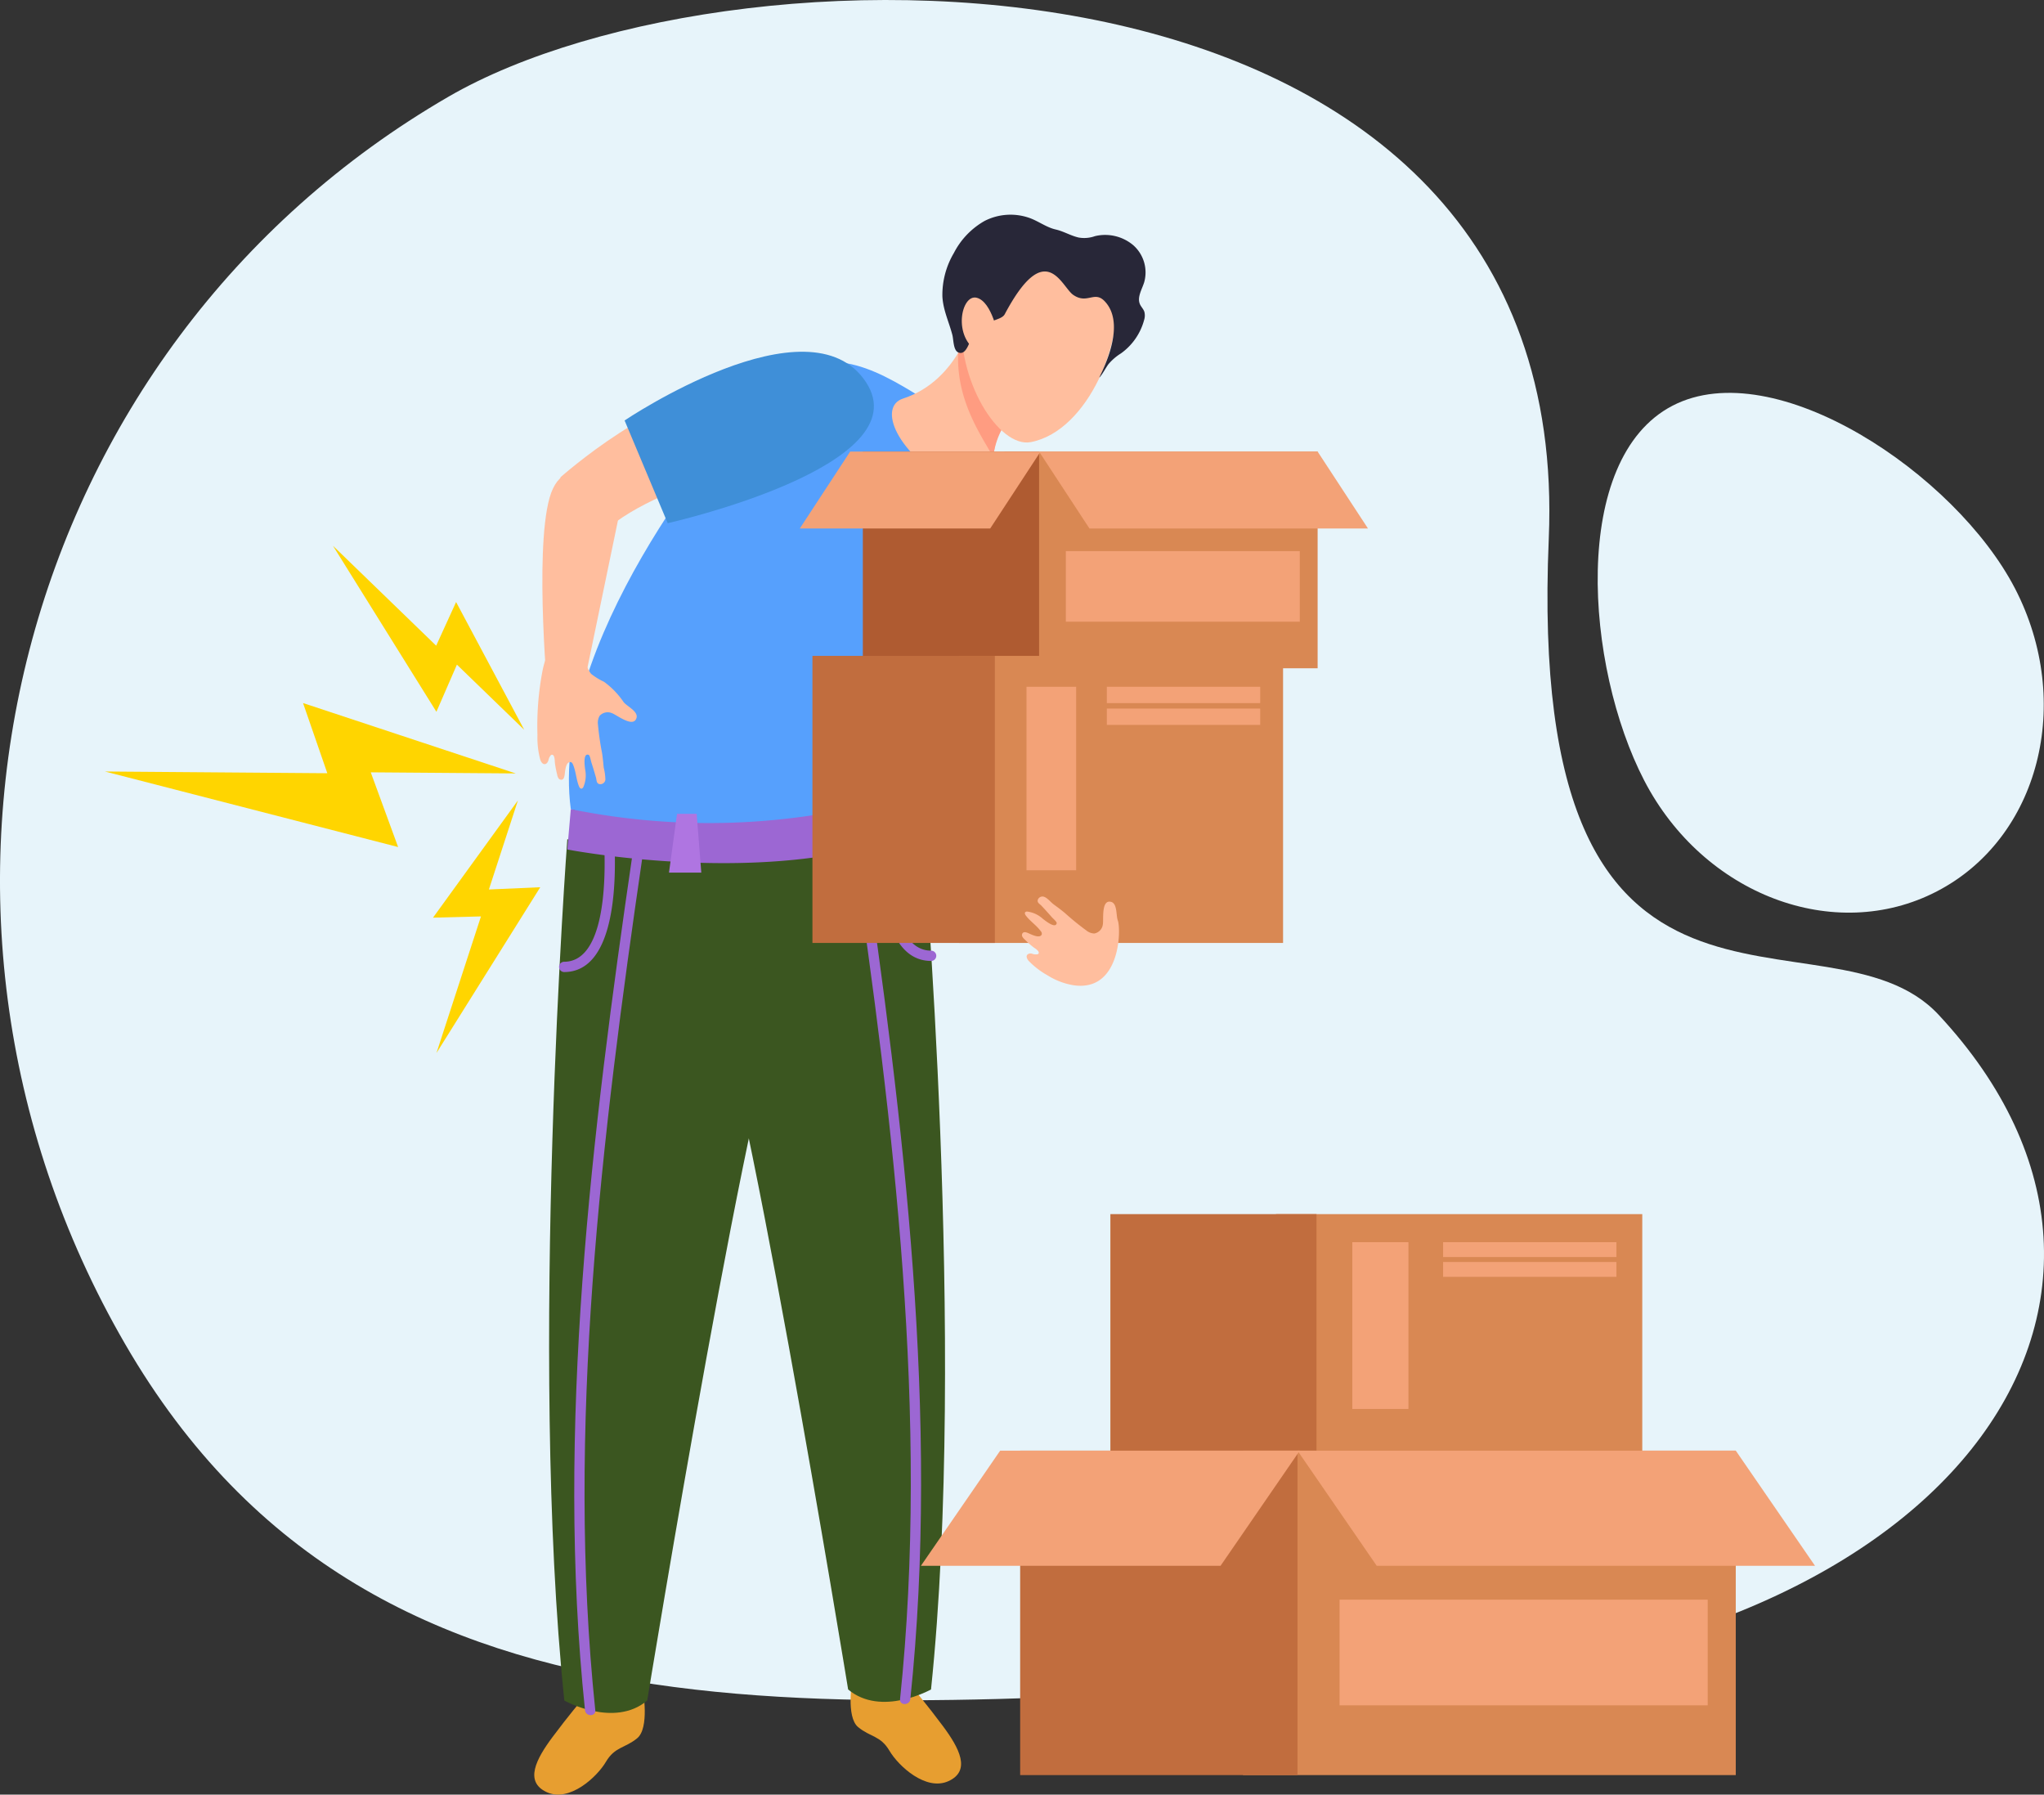 <svg xmlns="http://www.w3.org/2000/svg" width="339.778" height="298.261" viewBox="0 0 339.778 298.261">
  <rect x="0" y="0" width="339.778" height="298.261" fill="#333333" stroke="none"/>
  <g id="Grupo_262122" data-name="Grupo 262122" transform="translate(-11441.514 9120.663)">
    <g id="Grupo_262115" data-name="Grupo 262115">
      <path id="Trazado_280068" data-name="Trazado 280068" d="M439.877,1947.871c-83.283,2.683-164.379,16.374-206.575-56.458s-18.12-165.639,53.773-207.29c48.542-28.123,187.241-28.207,182.893,73.493-3.912,91.478,46.159,59.087,64.8,79.088,44.169,47.4,2.057,108.044-94.889,111.167" transform="translate(11229 -10788.719)" fill="#e7f4fa"/>
      <path id="Trazado_280069" data-name="Trazado 280069" d="M547.454,1765.823c9.853,19,4.047,41.552-12.967,50.376s-38.8.577-48.649-18.421-12.311-53.468,4.7-62.293,47.06,11.34,56.913,30.338" transform="translate(11229 -10788.719)" fill="#e7f4fa"/>
      <path id="Trazado_280070" data-name="Trazado 280070" d="M306.277,1850.328,366,1808.2l-1.177-8.627-56.786-4.308Z" transform="translate(11229 -10788.719)" fill="#3b5620"/>
      <path id="Trazado_280071" data-name="Trazado 280071" d="M385.217,1764.171c4.742-11.981-9.256-24.1-22.4-31.792-8.859-5.181-16.009-6.722-24.852,2.431-5.638,5.836-34.173,40.379-30.566,67.725,0,0,23.847,7.836,54.415.781,0,0,13.268-13.539,23.4-39.145" transform="translate(11229 -10788.719)" fill="#56a0fd"/>
      <path id="Trazado_280072" data-name="Trazado 280072" d="M374.351,1720.669s9.966,12.332,8.5,12.775-1.9,3.375-3.419,5.321c-1.645,2.117-2.044,5.443-1.888,9.049.109,2.524-3.623,2.419-5.991,1.146-10.2-5.488-13.114-13.312-8.927-14.664,9.407-3.041,11.727-13.627,11.727-13.627" transform="translate(11229 -10788.719)" fill="#ffbe9e"/>
      <path id="Trazado_280073" data-name="Trazado 280073" d="M379.431,1738.766c1.522-1.947,1.95-4.882,3.419-5.322s-9.287-13.746-9.287-13.746a12.064,12.064,0,0,1-1.773,6.925c-.335,7.8,3.6,13.482,5.838,17.391a12.625,12.625,0,0,1,1.8-5.248" transform="translate(11229 -10788.719)" fill="#ff9c81"/>
      <path id="Trazado_280074" data-name="Trazado 280074" d="M397.716,1716.572c1.848,7.419-4.108,23.072-13.839,24.96-5.345,1.037-12.487-10.42-11.445-21.232.136-1.406,2.889-7.848,9.989-11.567,3.206-1.692,13.374.127,15.3,7.839" transform="translate(11229 -10788.719)" fill="#ffbe9e"/>
      <path id="Trazado_280075" data-name="Trazado 280075" d="M395.318,1730.75c-.62.755,4.985-8.352.8-12.659-1.7-1.751-2.884.58-5.2-1.028-1.981-1.372-4.546-9.66-11.386,3.218-.328.619-1.344.838-1.979,1.121-.783.344-.926,2.467-1.477,3.121-.532.631-.871-2.9-1.349-2.226-.727,1.017-1.235,5.082-2.931,4.325-.821-.366-.767-2.121-.966-2.888-.564-2.167-1.546-4.145-1.661-6.426a13.663,13.663,0,0,1,1.913-7.209,12.878,12.878,0,0,1,5.1-5.322,9.474,9.474,0,0,1,7.563-.463c1.437.535,2.755,1.54,4.258,1.882,1.328.3,2.464,1.023,3.8,1.333a5.309,5.309,0,0,0,2.736-.229,7.256,7.256,0,0,1,6.369,1.517,6.035,6.035,0,0,1,1.8,6.174c-.392,1.218-1.218,2.506-.68,3.666.2.422.556.759.709,1.2a2.4,2.4,0,0,1-.014,1.307,10,10,0,0,1-3.872,5.626,8.774,8.774,0,0,0-2.106,1.826c-.492.7-.867,1.464-1.42,2.136" transform="translate(11229 -10788.719)" fill="#282738"/>
      <path id="Trazado_280076" data-name="Trazado 280076" d="M378.453,1723.982s-.991-5.782-3.581-6.44-4.1,6.632.379,9.072,3.6-.967,3.2-2.632" transform="translate(11229 -10788.719)" fill="#ffbe9e"/>
      <path id="Trazado_280077" data-name="Trazado 280077" d="M364.274,1948.628s2.29,2.678,4.984,6.3,4.715,7.4.944,9.138-8.352-2.521-9.834-5.042-3.162-2.246-5.2-3.922c-2.067-1.7-.965-7.889-.965-7.889Z" transform="translate(11229 -10788.719)" fill="#e79e30"/>
      <path id="Trazado_280078" data-name="Trazado 280078" d="M329.645,1829.55c5.511,6.972,23.856,119.29,23.856,119.29,5.512,4.633,13.778,0,13.778,0,5.971-57.271-1.417-142.336-1.417-142.336s-41.729,30.018-36.217,23.046" transform="translate(11229 -10788.719)" fill="#3b5620"/>
      <path id="Trazado_280079" data-name="Trazado 280079" d="M355.935,1808.12c6.792,46.438,12.806,95.494,7.907,142.329-.114,1.083-1.824,1.094-1.71,0,4.885-46.695-1.074-95.587-7.845-141.875-.157-1.075,1.489-1.54,1.648-.454" transform="translate(11229 -10788.719)" fill="#9c67d3"/>
      <path id="Trazado_280080" data-name="Trazado 280080" d="M360.59,1808.347c-.076,4.658.071,17.709,6.736,17.708a.855.855,0,0,1,0,1.709c-8.156,0-8.538-13.711-8.445-19.417a.855.855,0,0,1,1.709,0" transform="translate(11229 -10788.719)" fill="#9c67d3"/>
      <path id="Trazado_280081" data-name="Trazado 280081" d="M309.329,1950.471s-2.29,2.68-4.984,6.3-4.715,7.405-.943,9.139,8.352-2.52,9.834-5.041,3.162-2.246,5.2-3.923c2.067-1.7.965-7.889.965-7.889Z" transform="translate(11229 -10788.719)" fill="#e79e30"/>
      <path id="Trazado_280082" data-name="Trazado 280082" d="M343.959,1831.394c-5.511,6.972-23.857,119.289-23.857,119.289-5.511,4.633-13.778,0-13.778,0-5.971-57.27.5-143.182.5-143.182s42.646,30.865,37.135,23.893" transform="translate(11229 -10788.719)" fill="#3b5620"/>
      <path id="Trazado_280083" data-name="Trazado 280083" d="M319.316,1810.419c-6.77,46.283-12.729,95.185-7.846,141.874.114,1.093-1.6,1.084-1.709,0-4.9-46.835,1.115-95.891,7.907-142.329.158-1.084,1.806-.623,1.648.455" transform="translate(11229 -10788.719)" fill="#9c67d3"/>
      <path id="Trazado_280084" data-name="Trazado 280084" d="M314.722,1810.191c.093,5.707-.289,19.419-8.445,19.417a.855.855,0,0,1,0-1.709c6.667,0,6.813-13.047,6.736-17.708a.855.855,0,0,1,1.709,0" transform="translate(11229 -10788.719)" fill="#9c67d3"/>
      <rect id="Rectángulo_325683" data-name="Rectángulo 325683" width="60.883" height="43.357" transform="translate(11653.629 -8918.879)" fill="#d98853"/>
      <rect id="Rectángulo_325684" data-name="Rectángulo 325684" width="34.266" height="43.357" transform="translate(11626.094 -8918.879)" fill="#c16d3e"/>
      <rect id="Rectángulo_325685" data-name="Rectángulo 325685" width="9.33" height="27.716" transform="translate(11666.31 -8914.215)" fill="#f3a277"/>
      <rect id="Rectángulo_325686" data-name="Rectángulo 325686" width="28.813" height="2.469" transform="translate(11681.403 -8914.214)" fill="#f3a277"/>
      <rect id="Rectángulo_325687" data-name="Rectángulo 325687" width="28.813" height="2.47" transform="translate(11681.403 -8910.922)" fill="#f3a277"/>
      <rect id="Rectángulo_325688" data-name="Rectángulo 325688" width="81.913" height="53.922" transform="translate(11648.142 -8879.568)" fill="#d98853"/>
      <rect id="Rectángulo_325689" data-name="Rectángulo 325689" width="46.102" height="53.922" transform="translate(11611.096 -8879.568)" fill="#c16d3e"/>
      <path id="Trazado_280085" data-name="Trazado 280085" d="M514.227,1928.29H441.37L428.2,1909.149h72.856Z" transform="translate(11229 -10788.719)" fill="#f3a277"/>
      <path id="Trazado_280086" data-name="Trazado 280086" d="M365.6,1928.29h49.807l13.171-19.141H378.777Z" transform="translate(11229 -10788.719)" fill="#f3a277"/>
      <rect id="Rectángulo_325690" data-name="Rectángulo 325690" width="61.195" height="17.562" transform="translate(11664.195 -8854.803)" fill="#f3a277"/>
      <path id="Trazado_280087" data-name="Trazado 280087" d="M306.818,1809.24s36.653,7.1,59.572-3.832l-1.565-5.838a115.188,115.188,0,0,1-57.425,2.965Z" transform="translate(11229 -10788.719)" fill="#9c67d3"/>
      <path id="Trazado_280088" data-name="Trazado 280088" d="M347.818,1802.19l2.36-.74,4.041,8.953-4.849,1.521Z" transform="translate(11229 -10788.719)" fill="#282738"/>
      <rect id="Rectángulo_325691" data-name="Rectángulo 325691" width="52.056" height="36.012" transform="translate(11608.489 -9045.609)" fill="#d98853"/>
      <rect id="Rectángulo_325692" data-name="Rectángulo 325692" width="29.298" height="36.012" transform="translate(11584.945 -9045.609)" fill="#af5b31"/>
      <path id="Trazado_280089" data-name="Trazado 280089" d="M439.916,1755.892h-46.3l-8.372-12.783h46.3Z" transform="translate(11229 -10788.719)" fill="#f3a277"/>
      <path id="Trazado_280090" data-name="Trazado 280090" d="M345.464,1755.892h31.653l8.37-12.783H353.835Z" transform="translate(11229 -10788.719)" fill="#f3a277"/>
      <rect id="Rectángulo_325693" data-name="Rectángulo 325693" width="38.89" height="11.729" transform="translate(11618.69 -9029.069)" fill="#f3a277"/>
      <rect id="Rectángulo_325694" data-name="Rectángulo 325694" width="53.87" height="47.711" transform="translate(11600.93 -9011.658)" fill="#d98853"/>
      <rect id="Rectángulo_325695" data-name="Rectángulo 325695" width="30.319" height="47.711" transform="translate(11576.567 -9011.658)" fill="#c16d3e"/>
      <rect id="Rectángulo_325696" data-name="Rectángulo 325696" width="8.255" height="30.499" transform="translate(11612.151 -9006.524)" fill="#f3a277"/>
      <rect id="Rectángulo_325697" data-name="Rectángulo 325697" width="25.494" height="2.718" transform="translate(11625.505 -9006.525)" fill="#f3a277"/>
      <rect id="Rectángulo_325698" data-name="Rectángulo 325698" width="25.494" height="2.717" transform="translate(11625.505 -9002.901)" fill="#f3a277"/>
      <path id="Trazado_280091" data-name="Trazado 280091" d="M305.69,1747.372s16.581-14.758,28.113-14.248,13.269,9.782,13.269,9.782-26.439,5.221-34.981,14.323-6.4-9.857-6.4-9.857" transform="translate(11229 -10788.719)" fill="#ffbe9e"/>
      <path id="Trazado_280092" data-name="Trazado 280092" d="M356.471,1731.575c-9.427-14.342-40.13,6.362-40.13,6.362l7.167,17.071s42.154-9.448,32.963-23.433" transform="translate(11229 -10788.719)" fill="#3f8fd8"/>
      <path id="Trazado_280093" data-name="Trazado 280093" d="M303.866,1750.8c-2.576,9.2-.181,34.406-.181,34.406l6.088-4.281,6.416-30.97s-9.7-8.519-12.323.845" transform="translate(11229 -10788.719)" fill="#ffbe9e"/>
      <path id="Trazado_280094" data-name="Trazado 280094" d="M310.756,1780.032a10.794,10.794,0,0,0,2.167,1.338,13.577,13.577,0,0,1,3.251,3.365c.524.694,2.449,1.536,2.153,2.618-.483,1.772-3.3-.5-4.079-.768a1.812,1.812,0,0,0-2.064.447,2.268,2.268,0,0,0-.27,1.442,45.742,45.742,0,0,0,.677,4.713c.129.815.2,1.627.28,2.448a8.774,8.774,0,0,1,.277,2.006.843.843,0,0,1-1.072.71c-.446-.182-.375-.649-.484-1.04-.246-.878-.517-1.75-.794-2.62-.061-.191-.214-1.1-.423-1.178-1.014-.389-.633,2.051-.591,2.439a4.866,4.866,0,0,1-.3,2.908.452.452,0,0,1-.285.263c-.21.035-.362-.192-.441-.389-.466-1.16-.5-2.463-.992-3.614-.081-.187-.208-.394-.411-.411-.815-.069-.9,1.568-.974,2.1-.047.337-.138.752-.468.835a.565.565,0,0,1-.571-.26,1.682,1.682,0,0,1-.218-.625,16.406,16.406,0,0,1-.373-1.956c-.024-.315-.011-1.252-.441-1.313a.313.313,0,0,0-.232.088,1.7,1.7,0,0,0-.393.826c-.094.3-.283.613-.591.647-.381.042-.644-.37-.769-.733a14.217,14.217,0,0,1-.469-4.13q-.069-2.185.059-4.372a48.358,48.358,0,0,1,.687-5.765c.3-1.662.754-3.549,2.126-4.678a8.668,8.668,0,0,1,3.136-1.438,2.618,2.618,0,0,1,1.893.365.548.548,0,0,1,.186.191.623.623,0,0,1,.034.338,18.244,18.244,0,0,0-.155,2.629,4.528,4.528,0,0,0,.939,2.572" transform="translate(11229 -10788.719)" fill="#ffbe9e"/>
      <path id="Trazado_280095" data-name="Trazado 280095" d="M398.333,1821.037c-.314-.779-.054-2.792-1.1-3.085-1.708-.481-1.229,2.983-1.394,3.76a1.749,1.749,0,0,1-1.4,1.487,2.183,2.183,0,0,1-1.329-.494,44.623,44.623,0,0,1-3.566-2.9c-.611-.513-1.247-.978-1.887-1.45-.478-.353-.98-1.015-1.523-1.228a.815.815,0,0,0-1.121.535c-.072.46.35.633.619.918.606.641,1.193,1.3,1.775,1.96.128.145.8.724.766.937-.183,1.033-2.014-.5-2.314-.724a4.722,4.722,0,0,0-2.559-1.194.44.44,0,0,0-.36.1c-.134.156-.022.4.1.558.73.965,1.792,1.639,2.5,2.62a.563.563,0,0,1,.137.545c-.348.709-1.746-.036-2.225-.239-.3-.13-.692-.26-.925-.029a.548.548,0,0,0-.068.6,1.59,1.59,0,0,0,.409.491,15.363,15.363,0,0,0,1.434,1.281c.249.177,1.032.634.868,1.019a.3.3,0,0,1-.188.148,1.641,1.641,0,0,1-.88-.085.8.8,0,0,0-.829.167c-.225.3-.015.718.224,1a13.719,13.719,0,0,0,3.187,2.443,11.669,11.669,0,0,0,4.175,1.606c7.948,1.275,8.03-9.352,7.466-10.754" transform="translate(11229 -10788.719)" fill="#ffbe9e"/>
      <path id="Trazado_280096" data-name="Trazado 280096" d="M325.06,1803.316h3.262l.769,9.762H323.72Z" transform="translate(11229 -10788.719)" fill="#af75e1"/>
      <path id="Trazado_280097" data-name="Trazado 280097" d="M298.246,1796.6l-24.1-.185,4.548,12.418-48.733-12.555,36.964.287-4.036-11.665Z" transform="translate(11229 -10788.719)" fill="#ffd500"/>
      <path id="Trazado_280098" data-name="Trazado 280098" d="M299.656,1789.344l-11.188-10.827-3.408,7.835-17.2-27.594,17.16,16.61,3.312-7.254Z" transform="translate(11229 -10788.719)" fill="#ffd500"/>
      <path id="Trazado_280099" data-name="Trazado 280099" d="M298.608,1801.086l-4.823,14.8,8.536-.374-17.254,27.558,7.4-22.707-7.972.206Z" transform="translate(11229 -10788.719)" fill="#ffd500"/>
    </g>
  </g>
</svg>
